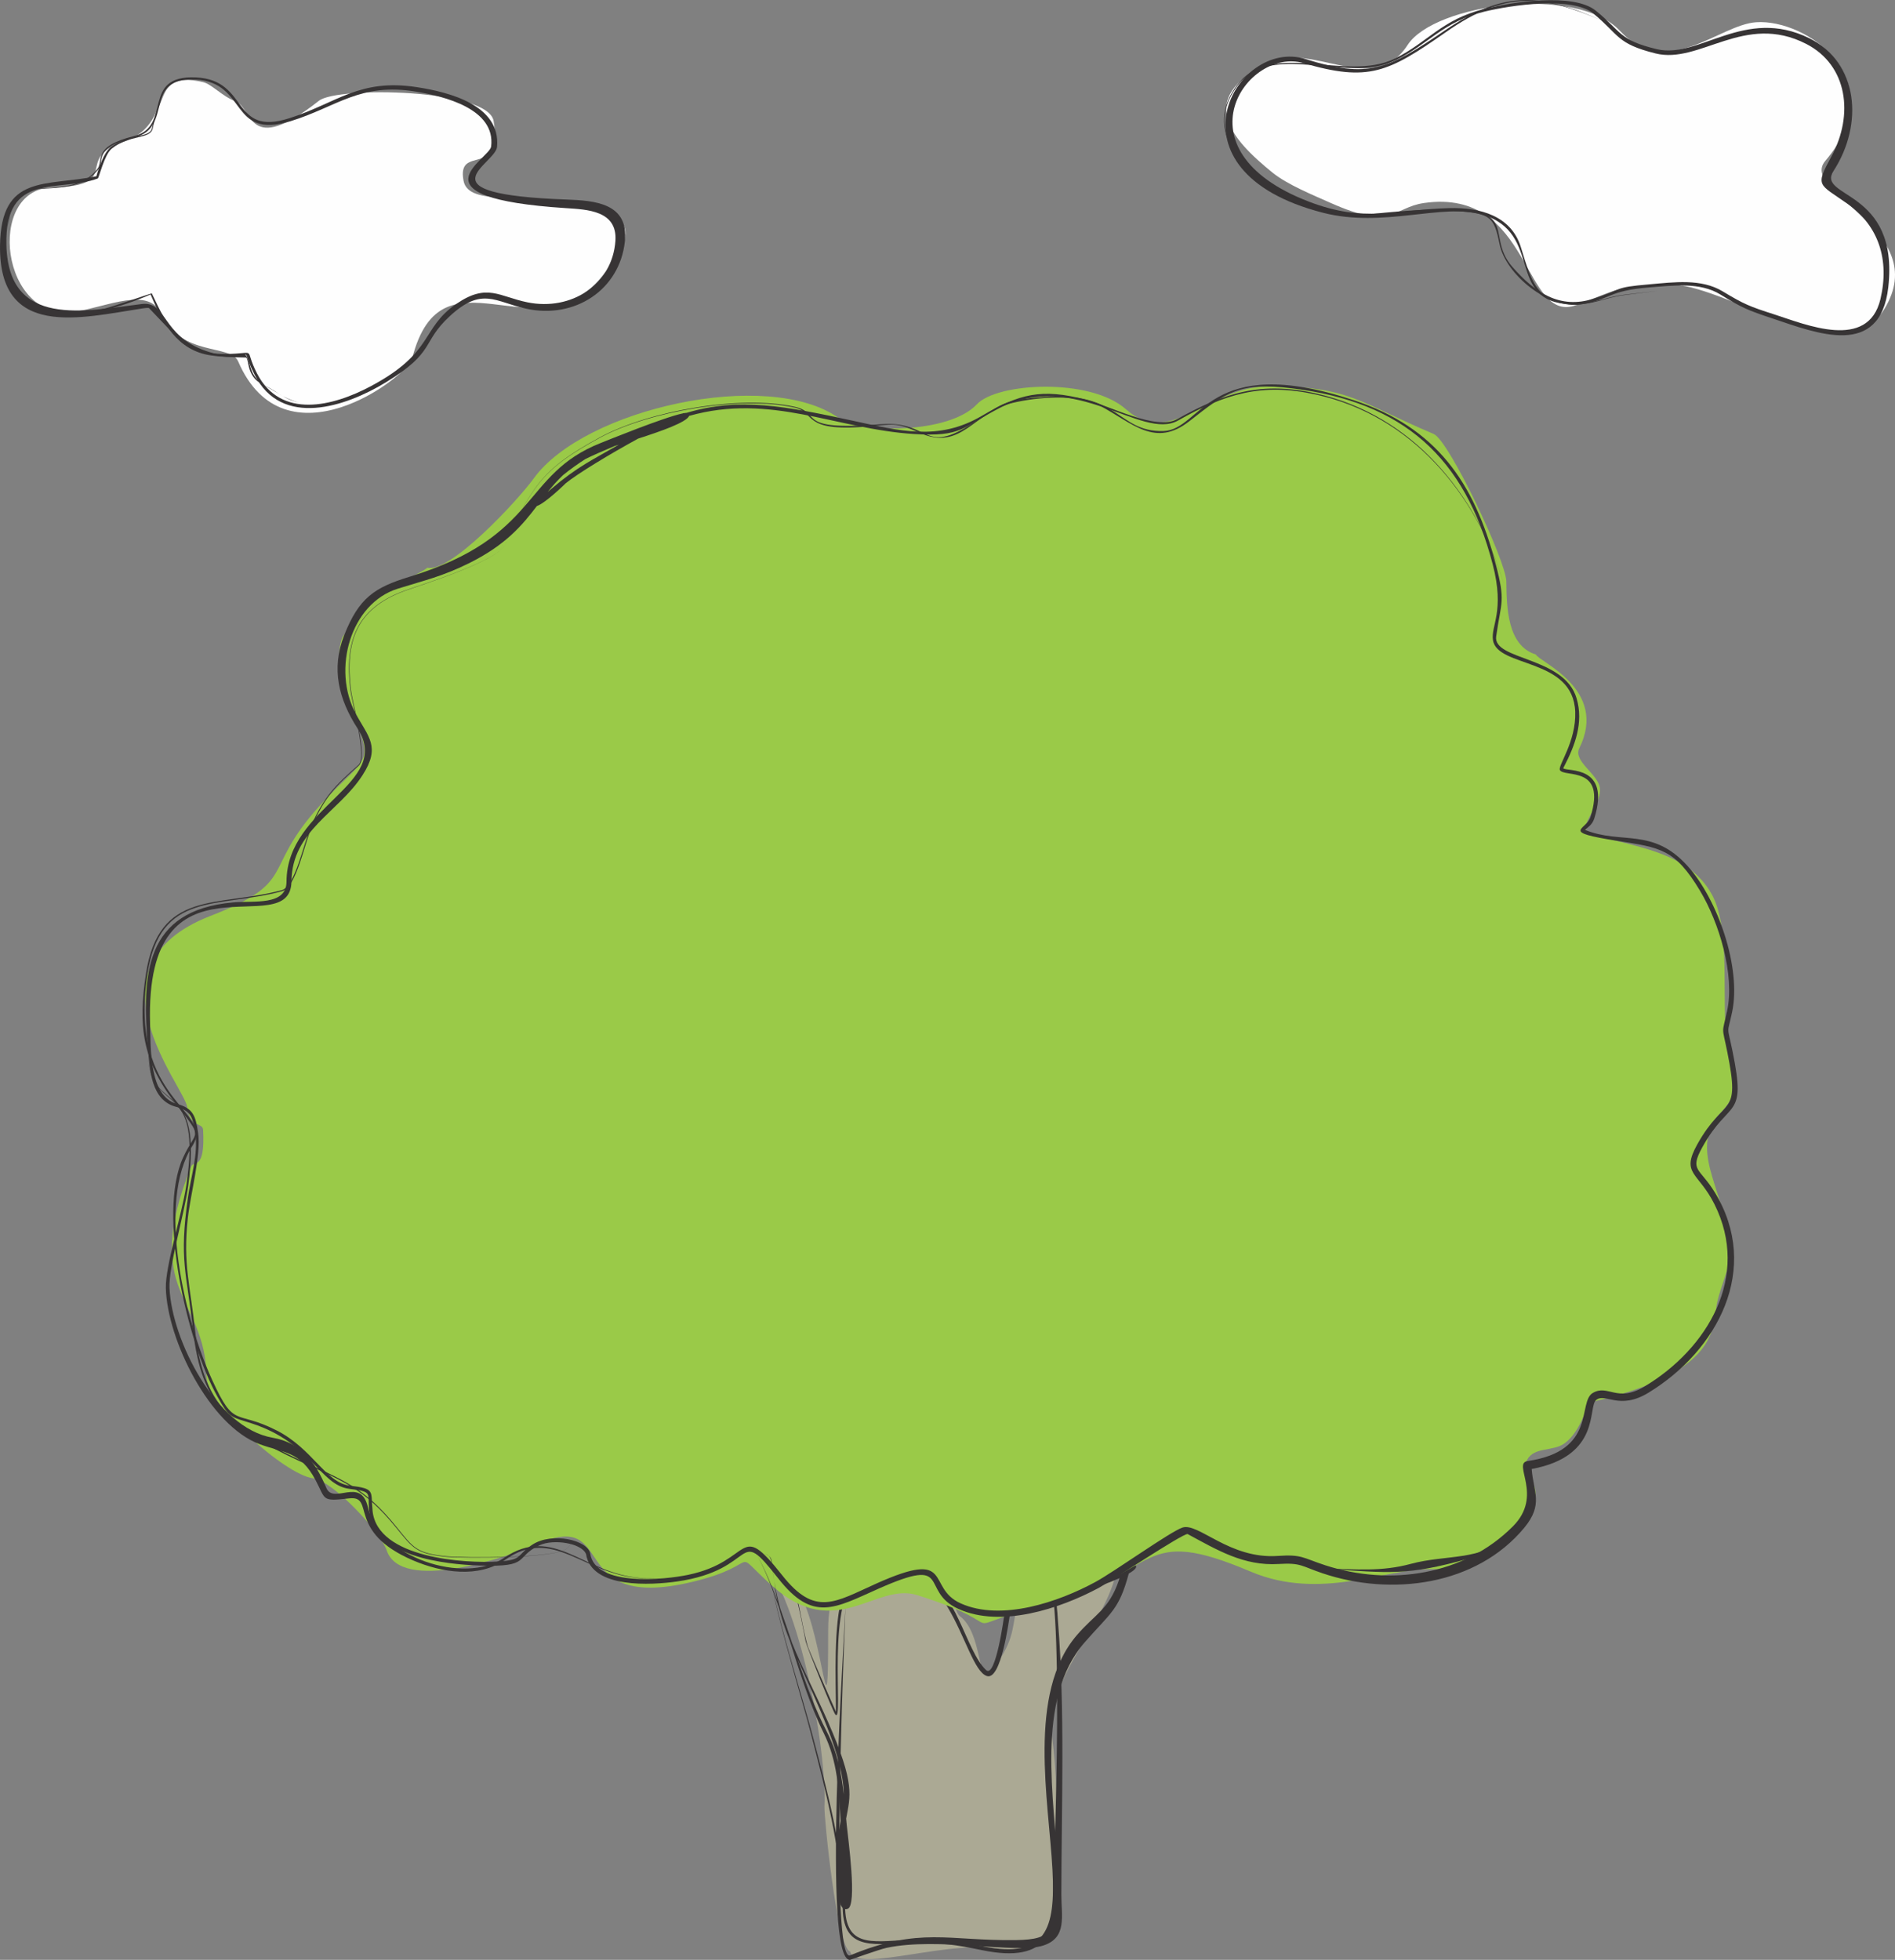<?xml version="1.0" encoding="UTF-8"?>
<!DOCTYPE svg PUBLIC "-//W3C//DTD SVG 1.1//EN" "http://www.w3.org/Graphics/SVG/1.1/DTD/svg11.dtd">
<!-- Creator: CorelDRAW 2020 (64-Bit) -->
<svg xmlns="http://www.w3.org/2000/svg" xml:space="preserve" width="17.041in" height="17.619in" version="1.1" style="shape-rendering:geometricPrecision; text-rendering:geometricPrecision; image-rendering:optimizeQuality; fill-rule:evenodd; clip-rule:evenodd"
viewBox="0 0 2563.08 2650.02"
 xmlns:xlink="http://www.w3.org/1999/xlink"
 xmlns:xodm="http://www.corel.com/coreldraw/odm/2003">
 <rect x="0" y="0" width="2563.08" height="2650.02" fill="#808080" stroke="none"/>
 <defs>
  <style type="text/css">
   <![CDATA[
    .fil2 {fill:none}
    .fil4 {fill:#FEFEFE}
    .fil1 {fill:#373435}
    .fil0 {fill:#ABA994}
    .fil3 {fill:#9ACA48}
   ]]>
  </style>
 </defs>
 <g id="Layer_x0020_1">
  <path class="fil0" d="M1031.12 2109.29c49.76,55.08 87.39,253.6 83.98,333.4 -0.63,14.76 17.24,192.35 34.67,195.96 6.52,31.53 146.33,-20.56 205.56,-1.07 0.35,0.11 77.13,0.45 75.63,-34.45 -3.87,-90.42 3.64,-160.72 -7.74,-253.19 -10.17,-82.71 71.76,-149.96 87.74,-228.33 7.62,-37.39 -51.78,40.71 -69.76,40.32 -108.04,-2.31 -38.76,24.5 -101.13,97.76 -18.67,21.93 -10.25,-50.95 -41.97,-74.56 -11.41,-8.49 -23.26,-112.49 -85.23,-48.06 -28.62,29.76 -92.75,-39.66 -92.75,67.47 0,162.55 -4.95,15.53 -37.17,-47.63 -11.7,-22.93 6.09,-28.95 -30.3,-50.78 -3.78,-32.75 -38.58,-2.54 -17.87,6.73l-3.65 -3.58z"/>
  <g id="_1494249160176">
   <path class="fil1" d="M1143.64 2171.97c-1.25,39.75 -21.51,483.47 6.24,471.99 94.32,-39.01 132.28,-19.4 223.89,-20.64 54.17,-0.73 48.74,-15.01 50.61,-61.7 1.53,-38.34 16.12,-431.61 -10.01,-433.27 -61.25,-3.89 -155.46,5.68 -214.63,23 -25.33,7.41 -30.63,9.87 -57.36,13.72 26.69,-4.12 31.93,-6.62 57.18,-14.29 59.5,-18.07 152.92,-28.47 214.8,-25.44 13.46,0.66 16.28,63.15 16.69,68.14 9.49,116.15 4.63,250.64 4.5,368.38 -0.03,29.27 8,58.24 -24.45,68.8 -36.22,11.78 -142.5,-11.79 -212.05,3.16 -10.25,2.2 -48.73,16.15 -49.31,16.19 -37.83,2.83 -8.13,-429.07 -6.11,-478.03z"/>
  </g>
  <path class="fil2" d="M1143.64 2171.97c-0.57,34.37 -28.73,492.09 7.52,474.64 122.66,-59.04 278.25,23.62 278.25,-51.78 0,-45.2 14.32,-467.98 -15.04,-467.98 -201.75,0 -216.44,33.88 -271.99,38.23"/>
  <g id="_1494249160128">
   <path class="fil1" d="M1041.16 2124.33c0.39,3.76 1.01,8.01 1.8,12.65 2.75,5.63 5.22,12.31 6.87,20.31l1.89 19.91c13.54,54.66 35.92,126.76 46,164.47 20.93,78.35 42.5,157.98 45.37,239.38 1.98,56.17 43.07,42.67 93.4,41.84 38.21,-0.63 55.84,1.7 93.24,9.01 85.12,16.63 98.03,-22.98 93.78,-103.6 -4.92,-93.56 -34.39,-238.61 32.75,-317.01 24.79,-28.95 43.4,-34.63 56.98,-74.15 0.33,-0.97 0.63,-2.06 0.92,-3.21 -26.73,11.91 -67.79,24.23 -68.66,24.54 -17.52,6.24 -64.74,25.11 -79.81,26.33 -1.11,5.39 -11.38,87.86 -30.92,81.46 -33.68,-11.02 -50.34,-192.12 -171.39,-133.88 -48.16,23.17 -21.28,200.61 -33.55,185.92 -3.55,-4.25 -38.77,-92.17 -40.17,-98.95 -3.64,-17.65 -30.58,-179.56 -63.52,-111.17 -2.16,4.49 8.44,11.79 16.7,28.57 -0.75,-4.55 -1.32,-8.71 -1.68,-12.4zm2.01 13.85c1.94,11.03 4.89,24.24 8.47,38.69l-1.98 -19.54c-1.59,-7.46 -3.91,-13.77 -6.49,-19.15zm474.48 -16.95c2.38,-5.79 6.37,-9.82 14.73,-6.88 8.1,2.85 4.09,7.78 -5.66,13.34 -13.27,49.22 -23.71,52.02 -59.58,92.94 -67.9,77.47 -40.23,213.74 -36.44,307.3 3.42,84.42 -12.57,127.45 -102.27,109.03 -36.83,-7.56 -54.17,-10 -91.88,-9.71 -51.72,0.4 -95.14,13.36 -96.78,-46.31 -2.22,-81.13 -23.18,-160.68 -43.5,-238.89 -9.68,-37.27 -31.09,-107.97 -44.33,-162.42l0.49 5.17 -0.55 -5.41c-3.78,-15.56 -6.89,-29.78 -8.86,-41.51 -8.49,-17.5 -19.74,-24.99 -17.38,-29.98 21.07,-44.52 39.39,8.17 47.15,32.25 8.86,27.46 13.31,66.83 20.56,88.22 1.52,4.48 31.43,73.34 37.31,86.21 0.02,-0.53 0,-1.26 -0,-2.93 -0.08,-42.7 -3.5,-114.19 8.82,-154.29 12.9,-42.01 70.13,-47.69 103.61,-31.97 51.14,24.02 62.41,105.63 90.48,132.7 13.28,12.81 24.79,-74.76 24.79,-74.76 42.19,-23.04 111.48,-39.11 159.28,-62.12z"/>
  </g>
  <path class="fil2" d="M1041.16 2124.33c-1.16,34.83 103.84,344.85 100.27,456.67 -2.44,76.63 78.09,25.44 187.65,53.43 143.38,36.62 88.1,-130.92 88.1,-239.36 0,-220.18 83.35,-165.82 106.14,-274.89 50.56,-10.46 -161.15,63.14 -161.29,63.89 -9.09,46.4 -14.68,74.42 -22.3,78.63 -10.56,5.84 -23.3,-27.08 -39.25,-58.1 -10.48,-20.4 -21.56,-47.52 -38.54,-63.51 -23.04,-21.68 -61.06,-29.95 -99.47,-10.52 -15.1,7.64 -31.07,16.83 -31.07,145.47 0,68.92 8.01,51.91 -38.82,-47.27 -2.63,-5.57 -29.8,-189.05 -65.18,-123.62 -5.07,9.37 -1.45,4.63 1.63,9.3 6.85,10.4 23.41,27.79 23.41,70.37"/>
  <path class="fil3" d="M471.52 855.76c10.89,-58.32 77.28,-65.94 106.63,-88.17 30.85,7.28 121.69,-90.24 143.8,-120.76 68.26,-94.23 316.35,-149.37 412.11,-81.86 29.68,20.93 149.29,22.27 187.34,-18.41 27.31,-29.2 152.95,-36.04 201.28,6.66 61.56,54.39 109.01,-30.87 194.48,-30.87 108.24,0 120.93,21.66 222.1,64.53 20.45,8.67 97.74,171.28 98.11,199.33 0.45,34.01 0.96,86.89 39.98,98.77 3.93,9.98 98.55,46.61 58.69,126.83 -8.47,17.05 23.94,33.99 27.65,52.32 4.88,24.11 -34.71,56.47 -11.72,63.62 56.42,17.55 130.57,22.33 163.3,81.52 22.93,41.47 15.4,118.89 18.39,178.13 1.97,39 21.19,63.02 11.79,88.83 -9.04,24.83 -22.81,28.69 -30.05,44.57 -23.99,52.66 25.87,101.61 23,182.37 -0.6,17.02 -14.42,43.54 -17.1,65.07 -4.5,36.17 -7.04,89.46 -168.99,127.63 -6.26,1.48 -12.83,38.65 -35.97,55.65 -15.65,11.5 -40.8,4.49 -50.71,22.1 -8.27,14.7 9.94,26.71 11.17,44.15 1.48,21.12 -13.22,46.7 -17.48,49.42 -48.57,31.12 -32.02,56.38 -126.91,54.5 -56.1,-1.11 -146.65,43.37 -240.82,3.37 -152.24,-64.68 -120.36,1.04 -272.68,42.4 -147.39,40.03 -31.81,35.5 -178.55,-10.67 -55.79,-17.55 -109.79,64.06 -195.26,-11.89 -61.22,-54.4 -8.43,-30.11 -108.09,-6.09 -175.44,42.29 -99.54,-100.07 -211.24,-50.57 -40.11,17.78 -183.29,65.98 -202.73,8.17 -8.4,-25 -72.86,-94.18 -99.7,-97.55 -37.98,-4.77 -143.56,-99.37 -144.06,-137.66 -1.44,-108.66 -89.26,-112.37 -20.69,-284.11 3.19,-8 19.03,6.33 16.13,-49.12 -0.57,-10.96 -17.26,-1.74 -21.56,-31.08 -4.23,-28.86 -144.29,-190 31.07,-258.24 120.54,-46.9 67.84,-60.16 147.58,-148.55 71.64,-79.4 79.19,-45.74 28.77,-164.16 -1.04,-2.45 -7.96,-71.68 10.96,-70.19z"/>
  <g id="_1494249167712">
   <path class="fil1" d="M677.46 742.33c44.51,-83.01 48.89,-104.8 134.09,-151.04 65.15,-35.35 189.17,-57.7 263.31,-41.27 37.38,8.29 -0.38,33.3 115.63,23.66 71.79,-5.96 55.51,47.57 134.84,-7.98 33.69,-23.59 41.77,-25.64 86,-28.95 103.82,-7.75 99.52,47.34 161.91,46.1 52.8,-1.05 59.34,-107.27 257.99,-41.64 111.13,36.72 162.69,110.96 191.66,220.86 13.81,52.39 7.45,50.73 0.77,98.42 -4.57,32.63 92.08,26.82 108.78,83.84 9.66,33 -2.24,63.88 -17.1,92.43 -0.17,0.33 -0.93,1.54 -0.9,2.15 5.13,4.77 64.65,-5.06 41.96,67.64 -3.04,9.73 -9.87,12.33 -12.36,15.68 49.24,19.97 90.94,-3.81 138.3,48.49 41.03,45.31 73.22,137.99 60.39,198.03 -6.72,31.44 -6.95,15.92 0.57,52.48 19.37,94.1 -4.01,63.3 -40.84,130.07 -17.76,32.19 -3.54,27.46 16.93,61.03 63.02,103.38 3.63,213.94 -89.76,270.86 -39.73,24.21 -58.25,-0.31 -70.73,9.84 -11.71,9.52 7.1,75.77 -87.2,93.31 2.2,30.78 16.38,47.54 -10.05,79.44 -64.9,78.31 -179.71,92.87 -272.72,61.6 -28.8,-9.68 -28.92,-14.5 -59.61,-12.61 -46.83,2.88 -82.75,-18.73 -123.03,-40.51 -6.65,-0.88 -105.49,64.99 -120.61,73.06 -51.97,27.76 -131.58,54.31 -189.39,28.18 -53.72,-24.28 -6.07,-72.54 -108.2,-27.26 -59,26.16 -88.59,45.87 -135.57,-14.1 -58.88,-75.15 -25.37,-11.57 -137.06,4.33 -33.59,4.78 -115.71,10.23 -122.83,-37.34l0.02 0.16c-6.19,-14.97 -44.04,-20.51 -62.62,-11.96 -35.06,16.14 -10.52,30.02 -81.22,27.54 -46.95,-1.65 -143.11,-11.43 -149.45,-73.48 -2.57,-25.13 5.88,-26.13 -26.83,-30.24 -39.91,-5.01 -51.18,-62.01 -131.38,-88.24 -29.43,-9.62 -30.29,-6.35 -47.57,-37.4 -39.92,-71.72 -81.14,-245.82 -45.89,-322.38 18.57,-40.33 28.75,-22.62 -11.55,-74.74 -43.78,-56.62 -49.38,-103.91 -38.81,-173.13 17.57,-115.09 96.38,-90.12 183.75,-113.58 18.32,-4.92 30.1,-65.56 40.21,-88.11 17.38,-38.77 32.23,-53.85 63.56,-81.24 11.86,-10.37 -8.6,-82.21 -10.92,-101.67 -7.81,-65.43 7.56,-109.52 72.34,-133.63 21.96,-8.17 136.96,-42.69 138.58,-66.77 -1.56,24.09 -116.51,58.88 -138.45,67.1 -64.49,24.17 -79.66,68.04 -71.73,133.22 2.48,20.36 23.4,91.46 10.79,102.53 -31.11,27.32 -45.84,42.35 -63.04,80.96 -10.42,23.41 -21.41,83.73 -40.99,89.04 -87.1,23.61 -164.98,-1.3 -182.04,112.47 -25.96,173.06 91.69,183.51 61.15,231.31 -49.48,77.46 -10.05,237.29 26.59,317.36 30.51,66.67 30.45,39.18 87.21,68 48.65,24.71 66.25,70.55 98.4,74.49 35.91,4.39 28.34,7.08 31.2,34.35 6.71,64.07 124.87,71.17 170.28,68.28 33.81,-2.15 23.59,-8.1 45.53,-22.56 26.98,-17.78 75.76,-6.25 78.59,12.02 7.05,45.45 102.11,34.93 132.3,28.63 88.99,-18.57 66.76,-76.13 127.3,0.51 44.6,56.47 70.97,36.55 127.03,11.4 107.28,-48.13 66.62,5.35 114.56,26.71 55.29,24.63 132.41,-2.09 181.76,-28.81 26.07,-14.12 101.19,-68.03 118,-73.74 21.35,-7.25 63.74,42.86 128.84,38.34 33.1,-2.3 33.62,2.6 64.29,12.6 87.68,28.57 188.02,13.6 253.95,-52.65 41.67,-41.88 -1.48,-85.12 19.82,-88.24 94.28,-13.78 66.98,-79.76 88.25,-92.13 20.83,-12.12 32.56,13.73 69.99,-8.74 85.17,-51.15 143.42,-148.81 94.41,-246.55 -21.94,-43.77 -45.69,-40.33 -23.15,-80.8 37.29,-66.95 58.83,-34.37 40.63,-124.74 -7.39,-36.7 -7.44,-22.86 -0.35,-55.41 10.73,-49.25 -10.87,-119.93 -36.46,-162.57 -34.17,-56.92 -53.43,-58.4 -112.14,-67.69 -78.36,-12.39 -41.82,-14.3 -36.24,-31.94 22.39,-70.73 -35.89,-53.22 -41.27,-63.82 -3,-5.91 22.19,-38.36 20.74,-78.66 -2.64,-73.63 -105.28,-59.35 -111.24,-96.82 -3.15,-19.82 16.3,-38.62 -0.37,-102.65 -37.77,-145.04 -121.06,-219.52 -271.05,-237.9 -71.54,-8.77 -89.23,5.08 -139,44.18 -46.57,36.59 -76.54,3.11 -121.02,-20.68 -31.21,-16.7 -85.09,-11.68 -118.27,-3.91 -53,12.4 -69.18,65.98 -125.88,40.43 -33.75,-15.21 -35.44,-11.2 -72.22,-8.24 -87.73,7.07 -67.47,-19.29 -96.88,-25.88 -73.93,-16.56 -197.79,5.48 -262.86,40.6 -85.26,46.01 -89.66,67.77 -134.33,150.64zm1390.29 1244.72c-0.16,0.03 -0.32,0.06 -0.48,0.08 0.16,-0.02 0.32,-0.05 0.48,-0.08z"/>
  </g>
  <path class="fil2" d="M677.46 742.33c47.02,-84.66 38.03,-94.99 134.21,-150.84 25.81,-14.99 56.34,-22.29 86.4,-30.43 57.29,-15.52 117.95,-22.52 176.68,-10.5 29.91,6.12 5.74,36.77 115.82,23.81 72.34,-8.52 51.8,56.9 152.83,-20.91 17.87,-13.76 115.12,-26.25 145.1,-5.66 163.43,112.24 77.31,-77.46 319.5,-11.89 125.72,34.04 179.55,105.07 212.92,226.69 32.67,119.05 -56.28,93.05 75.26,144.75 49.08,19.29 43.48,85 16.95,128.06 -11.92,19.35 63.81,-14.17 40.61,70.4 -5.77,21.05 -51.47,15.83 73.15,34.24 76.77,11.34 135.82,171.78 108.27,242.16 -7.09,18.1 29.69,96.33 -1.55,121.33 -0.78,0.62 -55.55,60.25 -40.72,78.57 20.3,25.07 103.67,126.43 -9.84,252.11 -0.72,0.8 -31.21,32.81 -70.23,52.71 -19.09,9.73 -59.74,-15.87 -62.25,13.27 -3.36,39.08 -29.26,77.16 -83.86,81.19 -4.66,0.34 9.27,33.84 2.38,59.77 -4.71,17.71 -30.73,39.35 -39.08,45.75 -67.02,51.33 -158.35,67.83 -257.91,28.29 -55.43,-22.01 -39.45,23.6 -163.54,-45.34 -18.17,-10.09 -133.89,111.37 -251.71,111.37 -149.32,0 -25.46,-108.02 -199.62,-22.56 -108.94,53.46 -108.17,-107.04 -164.63,-51.86 -36.7,35.87 -193.73,49.86 -197.11,-5.8 -0.43,-7.08 -50.54,-41.28 -89.13,3.37 -18.83,21.79 -150.41,5.48 -180.97,-20.27 -50.08,-42.19 3.99,-69.92 -52.75,-73.13 -42.17,-2.38 -40.43,-66.24 -150.21,-93.4 -42.61,-10.54 -128.06,-286.79 -62.97,-369.5 28.94,-36.77 -66.8,-60.24 -65,-176.55 2.58,-167.19 68.24,-140.11 186.8,-167.1 30.06,-6.84 16.63,-103.18 103.9,-169.67 25.28,-19.26 -69.94,-176.35 47.1,-229.98 26.17,-11.99 152.93,-47.79 152.6,-72.48"/>
  <path class="fil4" d="M69.95 253.55c98.63,-2.64 27.8,-38.53 96.09,-61.35 73.17,-24.45 29.01,-99.68 108.79,-81.09 11.33,2.64 26.39,19.46 43.36,25.72 24.35,8.99 15.64,76.3 113.24,-0.62 24.96,-19.67 228.88,-16.15 236.2,27.37 13.42,79.78 -50.33,30.19 -40.62,81.03 6.8,35.64 87.35,14.54 136.76,30.13 57.42,18.12 123.2,11.32 49.66,99.96 -88.88,107.13 -215.59,-45.92 -255.81,109.32 -6.86,26.47 -172.92,150.29 -235.6,4.46 -10.02,-23.31 -77.4,-6.18 -103.4,-63.49 -17.31,-38.15 -72.67,-10.44 -117.15,-3.49 -100.53,15.7 -121.14,-165.54 -31.5,-167.94z"/>
  <g id="_1494249179328">
   <path class="fil1" d="M2033.76 788.22c-38.27,-121.78 -124.58,-226 -253.37,-254.6 -74.41,-16.52 -123.43,-0.91 -186.95,34.98 -49.29,27.85 -139.21,-70.19 -242.83,-16.2 -49.19,25.63 -49.33,38.57 -114.55,34.46 -104.93,-6.61 -193.65,-55.75 -304,-24.5 -3.47,8.58 -37.31,20.55 -68.92,30.69 -37.83,20.6 -82.42,47.63 -98.06,60.5 -0.01,0.01 -27.38,26.91 -38.94,30.68 -19.69,25.78 -41.97,52.8 -92.45,77.65 -36.27,17.86 -58.73,22.55 -95.8,34.16 -63.8,19.99 -89.07,108.99 -56.78,168.9 17.17,31.85 34.09,44.71 9.13,83.37 -32.49,50.33 -95.27,74.8 -96.01,143.23 -0.93,86.29 -198.72,-52.74 -191.24,193.07 0.95,31.32 -1.66,97.69 36.06,107.94 21.96,5.96 25.53,15.75 28.92,39.48 4.21,29.42 -10.33,82.61 -13.94,115.13 -6.9,62.24 3.52,92.03 9.89,152.26 10.61,100.27 50.12,131.65 141.45,174.56 59.09,27.76 87.47,36.99 130.8,90.57 23.5,29.06 27.1,35.47 67.59,39.78 20.99,2.23 149.29,3.1 163.05,-10.59 6.75,-6.71 6.15,-9.75 16.89,-9.52 -10.73,-0.19 -10.11,2.84 -16.83,9.57 -13.76,13.78 -142.13,13.39 -163.17,11.23 -40.77,-4.18 -44.56,-10.7 -68.34,-39.88 -43.36,-53.19 -71.7,-62.26 -130.67,-89.67 -92.23,-42.88 -132.28,-74.71 -143.42,-175.81 -8.89,-80.6 -19.27,-94.45 -7.03,-180.85 4,-28.22 14.05,-57.84 9.84,-86.29 -3.28,-22.15 -5.95,-30.57 -25.96,-35.9 -33.9,-9.03 -35.45,-49.15 -38.13,-80.33 -8.5,-99.04 -4.3,-185.22 114.91,-196.06 29.02,-2.64 72.49,4.9 72.61,-28.16 0.36,-102.4 144.54,-131.93 96.1,-207.05 -25.57,-39.65 -35.9,-80.58 -18.21,-125.77 19.99,-51.05 41.32,-64.91 88.32,-79.3 176.97,-54.15 151.12,-138.47 258.69,-180.91 8.7,-3.43 85.8,-34.89 111.23,-40.09l1.3 -0.59c-0.14,0.13 -0.27,0.27 -0.39,0.42 1.63,-0.31 3.02,-0.5 4.13,-0.54 71.61,-21.47 134.14,-8.89 224.46,10.58 64.07,13.81 115.87,28.03 174.68,-6.44 51.06,-29.92 80.9,-37.58 140.39,-22.09 34.05,8.87 95.43,42.37 123.99,26.4 64.14,-35.88 113.61,-51.44 188.5,-34.49 128.96,29.18 215.14,133.78 253.07,256zm-1202.48 -185.12c-15.85,6.63 -30.06,12.9 -39.5,17.6 -9.4,5.97 -20.19,13.59 -30.2,21.7 -7.86,7.36 -14.55,15.03 -20.86,22.92 2.19,-1.89 3.91,-3.42 4.64,-4.03 36.26,-30.84 55.97,-39.38 91.52,-59.95 -1.93,0.61 -3.8,1.19 -5.6,1.76z"/>
  </g>
  <path class="fil2" d="M2033.76 788.22c-14.31,-50.36 -43.47,-113.98 -93.87,-164.01 -86.94,-86.3 -222.3,-138.31 -347.07,-56.56 -46.43,30.42 -151.65,-84.57 -263.96,-3.83 -106.52,76.57 -287.83,-82.77 -465.07,25.07 -21.43,13.04 -39.31,23.55 -54.08,31.9 -9.41,5.32 -20.35,10 -29.25,16.43 -24.79,17.89 -44.56,38.78 -54.15,43.63 -6.99,3.53 10.66,-24.14 39.05,-47.26 25.34,-20.64 60.23,-36.7 78.46,-38.82 12,-1.4 81.74,-30.81 84.18,-32.95 2.31,-2.03 -60.86,22.62 -113.71,42.12 -110.14,40.64 -67.48,130.82 -277.86,186.79 -51.76,13.77 -108.85,109.74 -49.32,191.81 53.53,73.79 -104.31,121.47 -96.22,209.28 6.78,73.51 -193.58,-42.17 -190.72,174.26 2.77,209.16 61.41,67.32 67.63,185.47 0.07,1.32 -26.17,122.58 -16.14,168.78 25.67,118.27 -18.03,179.51 170.38,262.1 199.58,87.49 32.39,143.38 331.8,117.28 17.95,-1.56 13.47,-16.76 29.88,-15.47"/>
  <g id="_1494249184176">
   <path class="fil1" d="M1792.55 2121.2c42.12,0.32 74.98,4.38 116.06,-6.71 46.76,-12.62 95.36,-3.72 130.47,-36.93l12.18 -12.76c-24.41,28.72 -29.4,32.87 -66.11,43.04 -82.8,22.93 -104.68,19.12 -192.6,13.36z"/>
  </g>
  <path class="fil2" d="M1792.55 2121.2c36.77,0 81.36,7.71 117.36,-2.18 28.18,-7.74 88.03,-10.39 116.71,-29.47 9.59,-6.38 16.42,-16.42 24.63,-24.75"/>
  <g id="_1494249187056">
   <path class="fil1" d="M200.36 1429.33c5.36,80 74.57,25.39 54.1,174.67 -5.28,38.53 -26.49,108.66 -25.22,137.66 3.11,70.51 63.07,189.11 139.31,202.33 39.63,6.87 58.18,33.6 72.9,68.03 9.81,22.94 46.62,-15.94 56.15,26.02 15.44,68.01 130.48,104.96 183.86,68.61 67.66,-46.08 107.3,21.45 184.98,26.92l27.55 0.17 -27.55 0.17c-76.93,-4.45 -118.17,-70.59 -182.98,-24.93 -35.99,25.35 -86.03,17.53 -124.81,0.91 -91.24,-39.12 -50.18,-87.98 -86.5,-83.83 -37.54,4.3 -31.31,2.07 -45.13,-24.29 -20.96,-39.96 -43.29,-37.01 -75.55,-48.89 -68.28,-25.15 -125.39,-141.94 -127.16,-211.1 -0.77,-30.09 21.58,-98.9 27.56,-138.19 22.53,-147.82 -47.14,-94.03 -51.52,-174.26zm693.65 704.41l0 0 0.02 0z"/>
  </g>
  <path class="fil2" d="M200.36 1429.33c-1.68,88.41 105.6,0.28 29.43,281.19 -20.07,74 60.59,231.15 138.11,240.01 27.11,3.1 58.02,29.12 68.27,60.59 10.3,31.65 52.69,-10.14 57.8,27.36 9.25,67.88 142.7,108.39 188.5,69.33 56.43,-48.13 119.92,25.93 183.98,25.93 9.19,0 18.38,0 27.57,0"/>
  <g id="_1494249189840">
   <path class="fil1" d="M1024.86 2104.28c9.96,18.3 18.61,38.81 26.69,60.43 -1.91,-9.28 -3.08,-17.51 -4.3,-26.44 2.2,13.13 5.01,25.51 8.31,37.38 5.43,15.1 10.65,30.64 15.9,46.26 14.1,34.9 31.58,67.9 48.63,106.76 36.93,84.17 29.95,99.56 24.36,130.39 0.26,2.79 0.52,5.59 0.79,8.42 1.82,18.91 14.56,109.37 1.18,113.63 -13,4.14 -12.09,-24.35 -12.36,-27.74 -3.85,-48.81 -3.33,-55.2 2.96,-91.12 -2.59,-42.33 -4.1,-80.7 -22.95,-118.96 -18.54,-37.63 -32.19,-81.74 -45.88,-124.9 -4.23,-10.63 -7.91,-20.79 -10.73,-30.31 -1.56,-5.26 -2.85,-10.06 -3.94,-14.54 -8.57,-24.89 -17.78,-48.51 -28.67,-69.27zm53.88 139.23c11.64,34.19 23.93,68.01 39.4,97.75 14.5,27.9 19.81,55.7 23.14,85.2 -0.87,-53.68 -36.42,-123.15 -62.54,-182.95zm-31.49 -105.24c-0.73,-5.35 -1.49,-10.94 -2.44,-17.16 0.16,1.48 0.35,3.09 0.58,4.85 0.56,4.18 1.18,8.28 1.86,12.32zm-2.44 -17.16c-0.38,-2.47 -0.79,-5.03 -1.24,-7.72 -0.91,-5.41 -1.81,-8 -3.8,-9.73 4.28,3.05 3.91,6.95 5.04,17.45zm-5.04 -17.45c-1.51,-1.31 -3.63,-2.12 -6.85,-3.28 3.1,1.17 5.28,2.17 6.85,3.28zm-6.85 -3.28c-0.92,-0.33 -1.94,-0.7 -3.05,-1.11 1.11,0.39 2.12,0.75 3.05,1.11zm105.87 470.64c-0.19,0.37 -0.33,0.76 -0.4,1.17 0.14,-0.28 0.27,-0.68 0.4,-1.17z"/>
  </g>
  <path class="fil2" d="M1024.86 2104.28c18.28,23.23 63.65,192.5 97.76,250.03 22.35,37.69 30.66,332.86 14.83,173.61 -8.28,-83.26 26.86,-77.93 -6.66,-166.74 -33.09,-87.68 -75.34,-146.43 -85.66,-235.21 -2.52,-21.7 -0.63,-21.65 -15.26,-26.72"/>
  <g id="_1494249190464">
   <path class="fil1" d="M12.51 329.95c-0.68,-32.33 -5.42,-71.68 34.29,-74.85 29.82,-2.38 65.23,-0 85.48,-27.51 7.62,-10.35 -7.7,-29.64 48.89,-43.56 52.55,-12.93 8.51,-82.89 84,-79.34 72.62,3.42 46.71,80.58 126.46,55.08 64.24,-20.54 94.08,-53.99 172.45,-41.89 42.93,6.63 113.3,24.15 108.21,80.7 -2.15,23.86 -107.52,63.84 93.79,71.23 38.06,1.4 84.65,4.67 79.09,56.65 -7.02,65.6 -67.81,105.24 -133.3,90.98 -42.1,-9.17 -59.78,-30.19 -103.27,9.83 -39.17,36.04 -18.46,48.13 -86.75,89.74 -54.34,33.11 -140.97,62.24 -177.54,-10.42 -23.84,-47.36 9.36,-16.39 -58.87,-26.01 -45.61,-6.43 -65.8,-44.42 -81.69,-82.43 -79.89,34.44 -193.76,56.2 -198.81,-64.54 -0.25,-6.06 1.95,-7.57 6.42,-11.32 -4.44,3.77 -6.62,5.28 -6.33,11.32 4.19,85.87 60.42,101.43 136.59,83.6 10.01,-2.34 63.54,-20.84 63.67,-20.56 22.58,47.89 39.6,82.42 99.47,81.98 45.53,-0.34 23.89,-10.54 42.86,26.32 32.18,62.55 102.96,44.44 153.82,17.33 86.82,-46.27 67.22,-78.26 116.15,-111.61 41.39,-28.21 57.51,-9.59 96.05,-1.82 58.92,11.87 114.72,-23.9 118.75,-83.27 2.77,-40.86 -38.23,-42.28 -66.85,-44.14 -214.96,-13.97 -103.38,-66.01 -101.26,-83.33 6.26,-51.14 -63.85,-67.93 -101.36,-74.16 -76.02,-12.63 -106.97,20.49 -169.88,39.9 -82.82,25.56 -58,-52.32 -128.01,-56.21 -73.06,-4.06 -29.24,65.36 -83.43,78.24 -55.85,13.27 -40.37,32 -48.24,42.52 -20.71,27.69 -56.27,25.17 -86.52,27.36 -39.34,2.85 -34.79,42.17 -34.34,74.19z"/>
  </g>
  <path class="fil2" d="M12.51 329.95c-6.31,-126.59 58,-38.46 119.49,-100.98 4.99,-5.07 0.97,-12.08 6.1,-19.33 27.88,-39.43 63.01,-7.33 73.76,-57.21 5.53,-25.67 6.35,-38.13 34.95,-44.62 22.32,-5.07 54.25,-0.83 81.08,39.53 43.05,64.77 125.64,-47.74 235.64,-26.41 38.63,7.49 107.97,19.53 104.79,77.43 -1.09,19.72 -118.91,69.78 118.78,78.19 48.43,1.71 62.9,36.98 43.54,79.75 -19.05,42.09 -67.44,79.42 -145.85,48.26 -47.26,-18.78 -89.79,22.54 -109.38,62.12 -17.34,35.03 -198.94,158.62 -238.4,15.27 -4.24,-15.42 -88.39,36.15 -132.62,-84.95 -1.02,-0.2 -195.64,92.47 -199.36,-63.38 -0.14,-5.75 1.47,-7.42 6.37,-11.32"/>
  <g id="_1494249193680">
   <path class="fil1" d="M226.16 117.46c-11.34,26.91 -13.95,29.95 -19.61,56.26 -3.26,15.16 -31.27,7.69 -55.43,27.27 -10.09,8.17 -17.21,39.7 -18.87,40.33 -51.63,19.48 -126.18,-10.55 -123.59,90.27 2.9,112.81 106.32,88.89 183.03,79.49 34.51,-4.23 26.35,42.6 86.81,63.45 53.34,18.4 49.3,-16.3 60.74,23.36 3.32,11.5 10.6,18.04 19.39,23.63 -1.17,-0.59 -2.42,-1.21 -3.74,-1.85 -22.63,-10.94 -17.52,-36.21 -22.52,-36.25 -75.38,-0.68 -80.91,-14.99 -130.95,-66.96 -2.25,-0.41 -6.83,0.29 -8.87,0.6 -83.19,12.69 -194.46,42.23 -192.51,-85.45 1.48,-97.02 62.26,-79.19 130.33,-93.29 3.03,-10.97 10.16,-32.15 19.26,-39.18 24.31,-18.78 52.7,-11.91 55.84,-25.59 5.91,-25.78 9.16,-30.03 20.71,-56.09zm132.46 404.06c5.38,3.42 11.31,6.48 17.25,10.1 14.59,8.89 15.85,8.94 28.27,12.77 -26.78,-8.8 -24.41,-12.17 -45.53,-22.87zm45.53 22.87c2.2,0.68 4.75,1.47 7.79,2.46 -2.85,-0.87 -5.43,-1.69 -7.79,-2.46z"/>
  </g>
  <path class="fil2" d="M226.16 117.46c-44.76,94.23 12.94,39.71 -74,81.44 -9.52,4.57 -20.23,36.42 -20.49,40.84 -45.91,16.49 -139.65,-16.74 -125.99,114.61 12.03,115.69 187.17,52.12 197.33,59.72 23,17.19 40.76,72.94 129.28,68.31 6.14,-0.32 2.55,30.06 22.76,36.73 9.11,3.01 26.93,21.91 56.88,27.74"/>
  <path class="fil4" d="M1721.65 233.81c-57.88,-46.7 -103.77,-100.37 -7.23,-148.38 61.8,-30.73 142.18,47.99 189.52,-24.71 36.38,-55.87 228.34,-81.68 286.85,-19.22 63.73,68.02 133.73,-7.9 184.43,-11.43 68.55,-4.77 186.47,78.02 93.59,187.49 -36.89,43.48 145.51,93 79.92,200.17 -53.46,87.36 -223.37,-37.18 -290.14,-32.53 -80.1,5.57 -57.05,0.88 -126.01,27.12 -73.44,27.95 -59.84,-158.62 -206.33,-137.85 -41.92,5.94 -42.26,37.39 -125.88,0.18 -24.78,-11.03 -59.15,-25.07 -78.71,-40.85z"/>
  <g id="_1494249195792">
   <path class="fil1" d="M1716.96 254.07c-41.05,-31.86 -84.91,-77.86 -46.91,-134.75 46.31,-69.33 148.31,-6.42 216.79,-40.25 44.57,-22.02 63,-52.55 120.64,-66.96 37.88,-9.47 120.63,-22.2 150.91,2.32 34.93,28.29 30.72,39.65 82.55,52.06 57.1,13.67 118.87,-57.95 206.31,-14.74 66.49,32.86 73.53,116.3 32.76,179.27 -24.23,37.41 89.04,23.64 73.98,157.43 -10.91,96.89 -97.19,61.97 -156.33,42.28 -34.01,-11.32 -41.42,-14.43 -70.67,-32.46 -27.87,-17.18 -64.38,-12.1 -96.78,-9.57 -54.92,4.28 -52.15,16.34 -91.13,22.84 -44.34,7.4 -102.75,-40.46 -110.95,-81.78 -7.18,-36.17 -12.45,-41.12 -56,-44.23 -45.4,-3.24 -87.9,3.31 -132.99,6.52 -17.21,1.23 -40.39,-4.94 -63.23,-13.05 57.43,17.82 55.16,11.51 119.05,6.65 178.98,-13.6 107.49,26.69 151.23,75.98 29.28,33 62.97,57.49 109.9,42.01 40.44,-13.34 25.82,-14.94 74.07,-19.11 34.22,-2.96 70.74,-8.08 99.81,9.43 29.04,17.49 36.15,20.37 69.86,31.19 42.43,13.62 126.95,49.61 143.55,-20.75 12.47,-52.85 -2.26,-99.09 -44.51,-128.8 -39.4,-27.71 -44.08,-22.96 -21.74,-64.18 30.47,-56.24 21.92,-123.22 -34.09,-152.01 -83.55,-42.95 -144.05,27.84 -203.93,12.83 -52.79,-13.23 -48.62,-24.67 -83.93,-53.88 -28.58,-23.64 -111.1,-11.44 -147.26,-2.69 -56.36,13.63 -75.97,44.32 -119.99,65.67 -69.86,33.88 -170.8,-29.82 -217.04,38.5 -38.11,56.31 5.58,102.39 46.08,134.24zm58.95 24.92c-20.18,-7.16 -40.09,-15.85 -55.4,-22.29 15.5,6.63 33.82,15.48 48.09,20 2.54,0.81 4.97,1.57 7.31,2.29zm-55.4 -22.29c-2.05,-0.86 -4.02,-1.69 -5.9,-2.46 1.91,0.77 3.88,1.6 5.9,2.46z"/>
  </g>
  <path class="fil2" d="M1716.96 254.07c-40.49,-29.33 -83.79,-76.92 -46.49,-134.5 15.85,-24.47 49.54,-36.2 84.95,-34.46 31.45,1.54 72.94,10.61 109.7,3.42 15.66,-3.06 29.44,-12.16 42.88,-21.01 34.27,-22.57 65.4,-47.21 99.7,-53.63 202.05,-37.84 118.07,26.03 232.32,55.47 55.05,14.18 90.9,-41 175.85,-23.76 86.31,17.52 106.67,111.9 59.02,182.13 -28.94,42.65 76,26.35 76,140.57 0,115.91 -82.06,82.36 -168.25,54.37 -84.15,-27.33 -29.59,-48.39 -177.99,-33.7 -42.63,4.22 -79.46,60.3 -159.44,-26.42 -42.38,-45.95 30.3,-88.86 -150.26,-76.3 -85.45,5.95 -44.03,12.43 -126.41,-9.36 -8.39,-2.22 -35.73,-15.8 -53.93,-22.64"/>
  <g id="_1494249139824">
   <path class="fil1" d="M2167.78 28.3c-82.23,-35.41 -130.96,-41.63 -212.33,15.26 -77.93,54.48 -104.32,67.5 -192.37,41.8 -76.22,-22.25 -174.9,117.55 7.21,187.28 76.24,29.2 115.44,10.74 190,8.77 41.47,-1.1 83.59,10.31 96.71,52.68 15.35,49.61 22.68,81.59 85.74,75.46 21.98,-2.14 33.42,-8.51 53.64,-10.96 15.27,-1.85 30.5,-3.63 45.78,-5.22 -15.28,1.76 -30.49,3.72 -45.76,5.73 -26.96,3.55 -40.57,13.47 -71.6,12.39 -89.75,-3.13 -35.77,-96.28 -120.26,-121.36 -53.44,-15.86 -133.05,18.58 -215.08,-2.44 -221.46,-56.77 -117.62,-237.23 -24.04,-207.93 86.32,27.03 111.16,14.27 188.57,-38.4 82.58,-56.19 131.47,-49.64 213.79,-13.06z"/>
  </g>
  <path class="fil2" d="M2167.78 28.3c-219.18,-102.94 -214.46,122.61 -403.53,54.26 -70.96,-25.65 -193.07,119.29 4.29,194.11 120.23,45.58 210.57,-31.34 276.27,36.04 26.23,26.9 1.83,132.13 143.83,87.13 0.27,-0.08 48.4,-6.11 53.53,-6.47"/>
 </g>
</svg>
